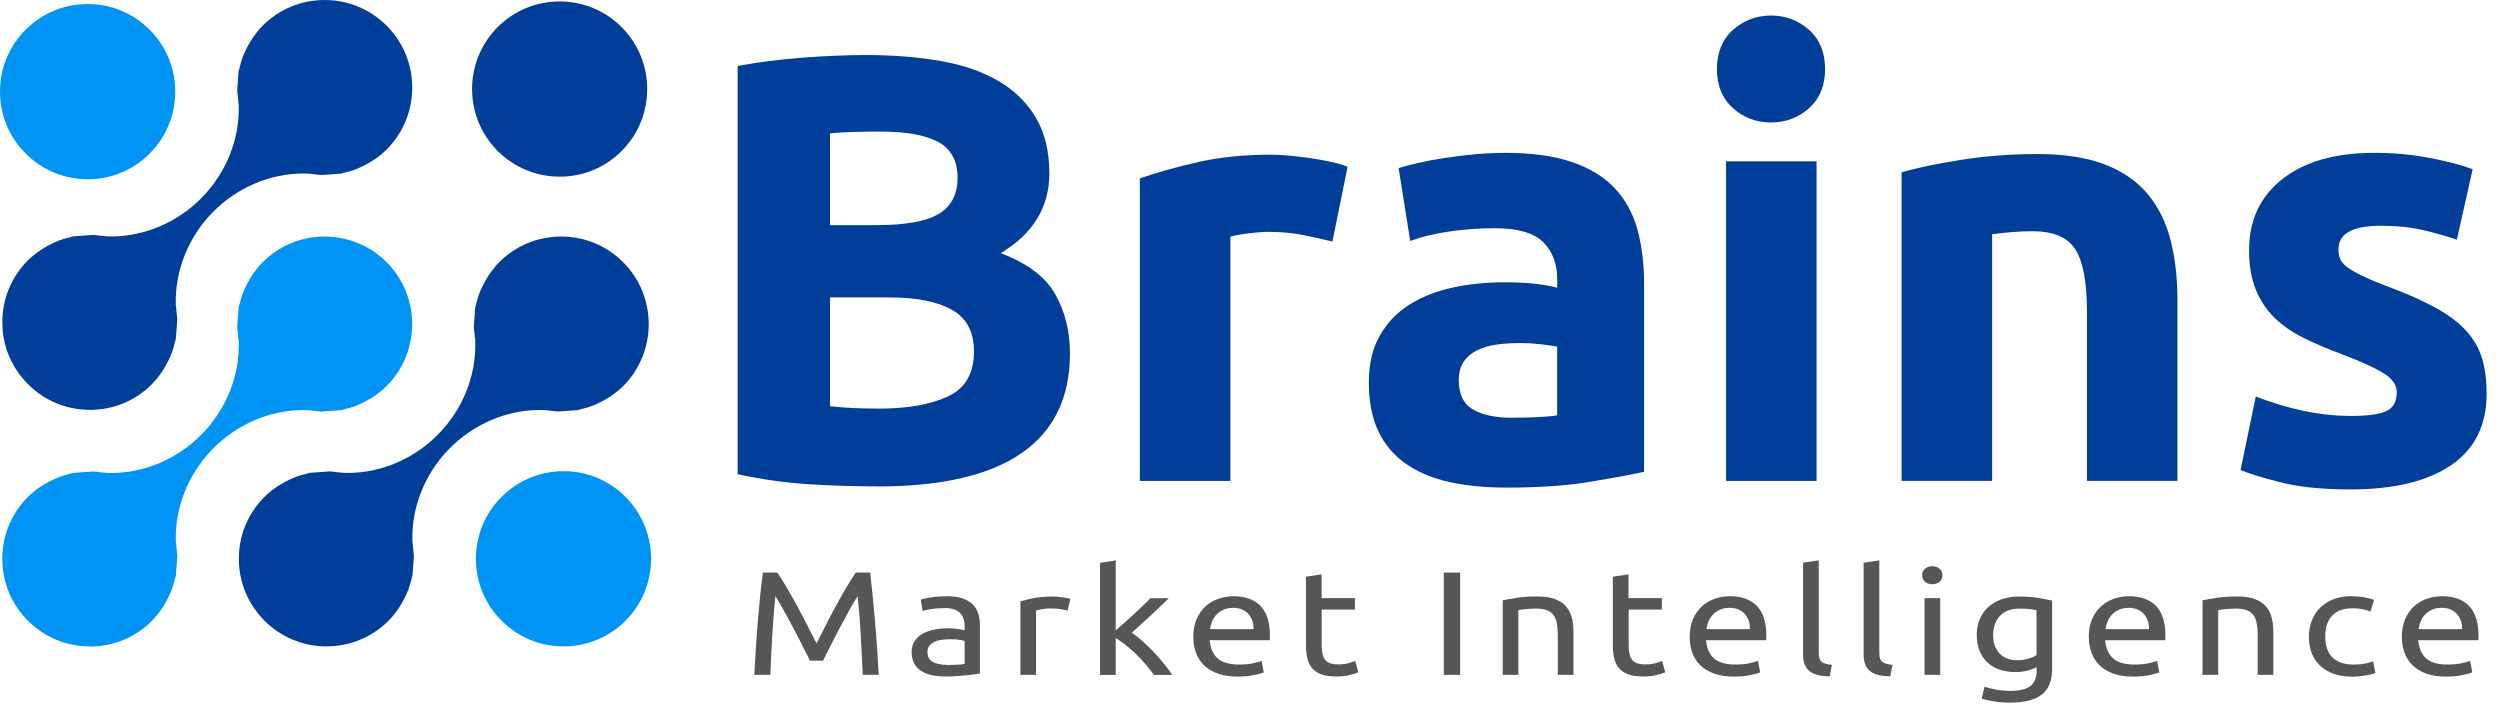 <svg width="116" height="33" viewBox="0 0 116 33" fill="none" xmlns="http://www.w3.org/2000/svg">
<path d="M26.151 29.993C25.064 29.993 24.043 29.569 23.275 28.802C22.506 28.034 22.083 27.015 22.083 25.928C22.083 24.841 22.506 23.822 23.272 23.055C24.04 22.287 25.062 21.863 26.148 21.863C27.233 21.863 28.255 22.285 29.021 23.053C30.606 24.638 30.606 27.218 29.021 28.804C28.253 29.572 27.233 29.993 26.149 29.993H26.151Z" fill="#0095F5"/>
<path d="M4.068 8.316C2.981 8.316 1.96 7.892 1.192 7.125C0.424 6.358 0 5.337 0 4.25C0 3.163 0.423 2.145 1.189 1.378C1.958 0.609 2.979 0.187 4.066 0.187C5.153 0.187 6.172 0.609 6.939 1.377C7.709 2.145 8.131 3.166 8.131 4.253C8.131 5.34 7.709 6.36 6.939 7.129C6.172 7.897 5.152 8.319 4.066 8.319L4.068 8.316Z" fill="#0095F5"/>
<path d="M25.97 8.197C24.883 8.197 23.862 7.773 23.094 7.006C21.509 5.421 21.508 2.842 23.091 1.259C23.859 0.491 24.88 0.067 25.967 0.067C27.054 0.067 28.074 0.489 28.842 1.257C30.427 2.842 30.427 5.421 28.842 7.009C28.074 7.776 27.054 8.198 25.969 8.198L25.97 8.197Z" fill="#003E99"/>
<path d="M4.172 29.993C3.085 29.993 2.064 29.569 1.296 28.802C0.528 28.035 0.106 27.015 0.107 25.928C0.107 24.842 0.531 23.821 1.299 23.053C1.459 22.892 1.642 22.743 1.872 22.588C1.942 22.54 2.006 22.501 2.071 22.462C2.221 22.376 2.372 22.297 2.511 22.233C2.587 22.199 2.666 22.163 2.749 22.132C2.895 22.078 3.058 22.03 3.244 21.985C3.282 21.975 3.314 21.966 3.348 21.958C3.368 21.952 3.388 21.945 3.41 21.94L4.315 21.879C4.43 21.883 4.553 21.898 4.684 21.915L4.735 21.923C4.765 21.927 4.808 21.93 4.848 21.931L4.885 21.934L4.926 21.943H4.962C5.028 21.946 5.095 21.947 5.16 21.947C6.721 21.947 8.261 21.283 9.385 20.125C10.506 18.972 11.123 17.422 11.078 15.87V15.824L11.068 15.776C11.059 15.732 11.058 15.688 11.053 15.645C11.049 15.592 11.045 15.541 11.039 15.489L11.029 15.397C11.02 15.318 11.011 15.242 11.005 15.164L11.075 14.256C11.08 14.233 11.088 14.212 11.094 14.191L11.11 14.135C11.152 13.963 11.196 13.79 11.262 13.624C11.295 13.529 11.327 13.459 11.362 13.386C11.435 13.227 11.509 13.083 11.598 12.936C11.636 12.872 11.674 12.806 11.718 12.744C11.883 12.505 12.031 12.321 12.187 12.167C12.955 11.399 13.976 10.977 15.063 10.977C16.15 10.977 17.171 11.399 17.939 12.165C19.523 13.751 19.521 16.331 17.936 17.916C17.776 18.076 17.594 18.223 17.363 18.382C17.297 18.429 17.232 18.467 17.167 18.505C17.021 18.592 16.874 18.669 16.727 18.738C16.648 18.774 16.568 18.811 16.491 18.838C16.335 18.896 16.17 18.946 15.997 18.984L15.899 19.012C15.877 19.017 15.856 19.025 15.834 19.031L14.92 19.096C14.812 19.092 14.7 19.077 14.582 19.063L14.501 19.052C14.473 19.048 14.431 19.045 14.388 19.042L14.356 19.039L14.31 19.031H14.273C14.206 19.028 14.141 19.028 14.075 19.028C12.515 19.028 10.976 19.692 9.851 20.849C8.731 22.001 8.113 23.554 8.157 25.106V25.153L8.167 25.199C8.176 25.243 8.177 25.287 8.182 25.33C8.185 25.383 8.191 25.434 8.196 25.486C8.198 25.517 8.205 25.574 8.211 25.628C8.218 25.69 8.226 25.75 8.226 25.813V25.834L8.16 26.704C8.156 26.723 8.126 26.822 8.118 26.854C8.074 27.042 8.024 27.208 7.969 27.357C7.939 27.44 7.908 27.512 7.872 27.587C7.802 27.742 7.724 27.89 7.637 28.04C7.599 28.102 7.554 28.174 7.507 28.244C7.356 28.463 7.206 28.648 7.045 28.81C6.279 29.576 5.259 30 4.172 30V29.993Z" fill="#0095F5"/>
<path d="M15.151 29.993C14.064 29.993 13.043 29.569 12.273 28.801C11.505 28.033 11.083 27.013 11.083 25.926C11.083 24.841 11.505 23.821 12.272 23.055C12.429 22.897 12.607 22.753 12.849 22.584C12.909 22.543 12.974 22.504 13.043 22.465C13.191 22.376 13.335 22.3 13.484 22.232C13.563 22.195 13.641 22.16 13.72 22.13C13.872 22.074 14.035 22.026 14.21 21.987C14.21 21.987 14.352 21.946 14.371 21.94L15.291 21.873C15.399 21.877 15.517 21.893 15.639 21.91L15.707 21.918C15.752 21.923 15.79 21.927 15.828 21.927C15.843 21.927 15.859 21.927 15.873 21.93L15.903 21.934L15.941 21.939C16.008 21.94 16.076 21.943 16.143 21.943C17.701 21.943 19.238 21.279 20.359 20.123C21.48 18.971 22.098 17.419 22.052 15.867L22.047 15.678L22.029 15.658C22.029 15.658 22.029 15.645 22.029 15.637C22.026 15.594 22.025 15.549 22.02 15.503L22.006 15.374C21.997 15.302 21.988 15.231 21.985 15.159L22.048 14.28C22.052 14.258 22.084 14.15 22.092 14.116C22.143 13.906 22.189 13.752 22.24 13.615C22.269 13.534 22.304 13.458 22.341 13.379C22.406 13.238 22.482 13.094 22.575 12.935L22.593 12.906C22.625 12.852 22.654 12.799 22.692 12.748C22.858 12.506 23.007 12.323 23.163 12.167C23.93 11.399 24.953 10.975 26.04 10.975C27.127 10.975 28.145 11.398 28.913 12.165C30.497 13.751 30.497 16.331 28.913 17.917C28.759 18.07 28.577 18.219 28.338 18.384C28.291 18.416 28.247 18.442 28.204 18.468L28.132 18.512C27.997 18.592 27.848 18.671 27.704 18.736C27.622 18.773 27.547 18.808 27.465 18.838C27.322 18.892 27.166 18.937 26.968 18.984C26.929 18.993 26.897 19.003 26.865 19.013C26.843 19.019 26.822 19.026 26.801 19.031L25.897 19.093C25.765 19.087 25.622 19.068 25.483 19.049C25.437 19.044 25.399 19.042 25.364 19.039C25.351 19.039 25.336 19.039 25.323 19.036L25.246 19.028C25.179 19.025 25.112 19.023 25.045 19.023C23.488 19.023 21.949 19.688 20.826 20.843C19.707 21.995 19.089 23.547 19.136 25.1V25.145L19.146 25.191C19.154 25.237 19.156 25.284 19.16 25.329C19.163 25.377 19.168 25.424 19.172 25.469C19.175 25.507 19.181 25.556 19.186 25.604C19.195 25.673 19.203 25.743 19.206 25.811L19.139 26.703C19.134 26.722 19.099 26.843 19.099 26.843C19.055 27.032 19.007 27.197 18.951 27.353C18.923 27.425 18.891 27.497 18.859 27.57L18.847 27.596C18.78 27.742 18.704 27.884 18.62 28.026C18.579 28.096 18.537 28.163 18.494 28.227C18.336 28.459 18.186 28.642 18.024 28.804C17.261 29.569 16.241 29.99 15.157 29.99L15.151 29.993Z" fill="#003E99"/>
<path d="M4.174 19.017C3.087 19.017 2.067 18.595 1.299 17.827C0.531 17.058 0.107 16.038 0.107 14.951C0.107 13.866 0.528 12.846 1.296 12.079C1.454 11.922 1.637 11.774 1.873 11.61C1.934 11.57 2.004 11.526 2.073 11.485C2.213 11.402 2.357 11.326 2.51 11.255C2.589 11.219 2.667 11.184 2.75 11.153C2.899 11.098 3.065 11.05 3.237 11.012L3.34 10.982C3.359 10.977 3.378 10.971 3.397 10.966L4.317 10.901C4.436 10.905 4.566 10.923 4.701 10.942L4.729 10.946C4.775 10.95 4.813 10.953 4.85 10.955C4.863 10.955 4.876 10.955 4.889 10.958L4.928 10.965H4.966C5.035 10.968 5.102 10.969 5.169 10.969C6.725 10.969 8.262 10.306 9.385 9.15C10.506 7.997 11.122 6.444 11.077 4.892V4.847L11.067 4.804C11.058 4.754 11.056 4.704 11.052 4.655C11.049 4.614 11.048 4.573 11.043 4.53L11.029 4.404C11.02 4.33 11.01 4.254 11.008 4.179L11.069 3.325L11.075 3.306V3.288C11.08 3.269 11.113 3.156 11.113 3.156C11.164 2.937 11.211 2.78 11.262 2.64C11.291 2.563 11.327 2.487 11.364 2.407C11.429 2.261 11.508 2.113 11.597 1.963L11.611 1.939C11.646 1.881 11.681 1.823 11.721 1.763C11.883 1.53 12.03 1.346 12.185 1.192C12.953 0.424 13.976 0 15.063 0C16.15 0 17.17 0.423 17.939 1.19C19.524 2.775 19.523 5.356 17.938 6.941C17.78 7.098 17.594 7.25 17.365 7.406C17.302 7.449 17.248 7.481 17.193 7.513L17.162 7.531C17.014 7.62 16.867 7.697 16.728 7.761C16.647 7.799 16.57 7.834 16.491 7.863C16.338 7.92 16.176 7.968 15.994 8.01C15.956 8.019 15.921 8.029 15.886 8.039C15.866 8.045 15.844 8.053 15.822 8.057L14.92 8.12C14.807 8.114 14.684 8.099 14.556 8.082L14.501 8.074C14.458 8.069 14.421 8.067 14.384 8.066C14.37 8.066 14.354 8.066 14.339 8.063L14.308 8.058L14.269 8.055C14.202 8.053 14.135 8.051 14.068 8.051C12.512 8.051 10.973 8.714 9.85 9.869C8.73 11.022 8.112 12.575 8.157 14.128V14.173L8.166 14.218C8.176 14.264 8.177 14.312 8.18 14.357C8.183 14.405 8.188 14.451 8.192 14.499C8.196 14.537 8.201 14.585 8.207 14.634C8.214 14.702 8.223 14.768 8.224 14.836L8.159 15.722C8.154 15.745 8.145 15.768 8.14 15.792L8.116 15.87C8.071 16.069 8.023 16.233 7.969 16.381C7.94 16.458 7.904 16.536 7.866 16.618C7.799 16.764 7.723 16.908 7.635 17.055C7.593 17.125 7.554 17.192 7.512 17.255C7.344 17.497 7.201 17.674 7.044 17.83C6.276 18.598 5.256 19.019 4.172 19.019L4.174 19.017Z" fill="#003E99"/>
<path d="M37.582 30.656C37.53 30.546 37.461 30.407 37.375 30.239C37.29 30.071 37.196 29.888 37.097 29.691C36.999 29.495 36.893 29.292 36.78 29.084C36.667 28.876 36.563 28.68 36.462 28.495C36.362 28.311 36.27 28.144 36.184 27.998C36.099 27.852 36.03 27.74 35.978 27.662C35.919 28.201 35.873 28.784 35.838 29.411C35.8 30.038 35.769 30.672 35.744 31.312H35C35.021 30.901 35.044 30.488 35.071 30.069C35.098 29.652 35.127 29.241 35.161 28.837C35.194 28.433 35.232 28.038 35.27 27.656C35.309 27.273 35.351 26.91 35.399 26.567H36.063C36.203 26.768 36.356 27.006 36.517 27.28C36.678 27.554 36.84 27.841 37.001 28.139C37.162 28.437 37.319 28.737 37.471 29.036C37.624 29.336 37.762 29.608 37.887 29.855C38.012 29.608 38.15 29.336 38.303 29.036C38.453 28.737 38.61 28.439 38.773 28.139C38.934 27.839 39.097 27.554 39.258 27.28C39.418 27.006 39.571 26.768 39.711 26.567H40.375C40.553 28.097 40.686 29.678 40.774 31.312H40.03C40.003 30.672 39.972 30.04 39.936 29.411C39.901 28.784 39.853 28.201 39.794 27.662C39.742 27.74 39.673 27.852 39.587 27.998C39.502 28.144 39.408 28.309 39.31 28.495C39.209 28.68 39.105 28.877 38.992 29.084C38.879 29.292 38.775 29.493 38.675 29.691C38.574 29.886 38.482 30.069 38.397 30.239C38.311 30.407 38.242 30.548 38.19 30.656H37.58H37.582Z" fill="#565656"/>
<path d="M43.906 27.663C44.199 27.663 44.445 27.696 44.646 27.762C44.846 27.828 45.009 27.921 45.13 28.043C45.254 28.164 45.339 28.308 45.392 28.475C45.444 28.641 45.469 28.826 45.469 29.027V31.253C45.406 31.262 45.319 31.275 45.206 31.291C45.093 31.308 44.968 31.323 44.825 31.335C44.683 31.348 44.531 31.361 44.368 31.374C44.203 31.385 44.04 31.39 43.879 31.39C43.649 31.39 43.438 31.37 43.246 31.328C43.052 31.288 42.887 31.222 42.745 31.133C42.603 31.043 42.494 30.926 42.417 30.78C42.34 30.633 42.3 30.458 42.3 30.253C42.3 30.049 42.346 29.888 42.438 29.747C42.53 29.606 42.653 29.491 42.809 29.405C42.966 29.319 43.148 29.255 43.357 29.213C43.566 29.171 43.785 29.151 44.015 29.151C44.088 29.151 44.163 29.155 44.243 29.162C44.322 29.169 44.395 29.178 44.466 29.189C44.537 29.2 44.598 29.211 44.65 29.221C44.702 29.23 44.738 29.237 44.759 29.241V29.063C44.759 28.959 44.746 28.855 44.719 28.753C44.692 28.65 44.646 28.559 44.579 28.478C44.51 28.398 44.418 28.334 44.301 28.286C44.184 28.239 44.032 28.215 43.844 28.215C43.603 28.215 43.395 28.23 43.213 28.259C43.033 28.288 42.897 28.319 42.809 28.352L42.724 27.824C42.818 27.787 42.975 27.753 43.194 27.718C43.413 27.683 43.651 27.667 43.906 27.667V27.663ZM43.969 30.855C44.14 30.855 44.293 30.851 44.426 30.844C44.56 30.836 44.671 30.824 44.759 30.805V29.743C44.706 29.721 44.621 29.701 44.504 29.685C44.387 29.668 44.245 29.661 44.078 29.661C43.969 29.661 43.852 29.668 43.729 29.681C43.605 29.694 43.495 29.723 43.392 29.767C43.29 29.811 43.204 29.869 43.138 29.944C43.071 30.019 43.035 30.12 43.035 30.242C43.035 30.471 43.119 30.63 43.286 30.718C43.453 30.805 43.681 30.851 43.967 30.851L43.969 30.855Z" fill="#565656"/>
<path d="M48.85 27.678C48.913 27.678 48.984 27.681 49.066 27.689C49.147 27.696 49.226 27.705 49.304 27.716C49.381 27.727 49.454 27.74 49.519 27.751C49.584 27.762 49.632 27.773 49.663 27.782L49.538 28.336C49.479 28.317 49.385 28.296 49.251 28.27C49.118 28.244 48.946 28.232 48.74 28.232C48.604 28.232 48.47 28.244 48.336 28.27C48.203 28.296 48.115 28.312 48.073 28.321V31.314H47.346V27.903C47.517 27.848 47.733 27.797 47.987 27.749C48.242 27.701 48.531 27.678 48.848 27.678H48.85Z" fill="#565656"/>
<path d="M52.514 29.356C52.671 29.46 52.836 29.592 53.011 29.747C53.187 29.903 53.358 30.071 53.528 30.25C53.697 30.431 53.858 30.614 54.008 30.799C54.158 30.983 54.286 31.155 54.39 31.316H53.538C53.429 31.157 53.302 30.992 53.158 30.826C53.014 30.66 52.865 30.499 52.709 30.347C52.552 30.194 52.393 30.055 52.23 29.927C52.069 29.799 51.915 29.691 51.769 29.605V31.318H51.041V26.114L51.769 26.004V29.25C51.894 29.141 52.032 29.02 52.184 28.887C52.335 28.755 52.485 28.62 52.629 28.483C52.775 28.346 52.913 28.214 53.045 28.09C53.176 27.965 53.287 27.854 53.381 27.757H54.234C54.114 27.87 53.983 27.996 53.843 28.133C53.701 28.27 53.557 28.409 53.404 28.548C53.254 28.687 53.099 28.826 52.947 28.967C52.792 29.106 52.648 29.238 52.512 29.36L52.514 29.356Z" fill="#565656"/>
<path d="M55.37 29.541C55.37 29.226 55.422 28.95 55.527 28.716C55.631 28.48 55.769 28.287 55.94 28.131C56.112 27.976 56.31 27.859 56.536 27.782C56.759 27.705 56.989 27.665 57.225 27.665C57.773 27.665 58.192 27.815 58.485 28.113C58.777 28.413 58.924 28.868 58.924 29.478V29.584C58.924 29.628 58.922 29.668 58.915 29.705H56.128C56.16 30.074 56.283 30.356 56.496 30.548C56.709 30.74 57.043 30.835 57.497 30.835C57.752 30.835 57.967 30.814 58.142 30.776C58.318 30.738 58.449 30.699 58.537 30.663L58.639 31.197C58.55 31.237 58.395 31.281 58.174 31.326C57.952 31.372 57.702 31.394 57.419 31.394C57.064 31.394 56.757 31.346 56.5 31.253C56.241 31.16 56.03 31.03 55.863 30.866C55.696 30.701 55.573 30.506 55.491 30.281C55.41 30.054 55.37 29.807 55.37 29.539V29.541ZM58.163 29.191C58.167 28.904 58.086 28.667 57.917 28.482C57.748 28.297 57.514 28.204 57.217 28.204C57.05 28.204 56.901 28.233 56.774 28.29C56.647 28.347 56.538 28.422 56.45 28.513C56.36 28.605 56.291 28.709 56.243 28.828C56.193 28.946 56.162 29.067 56.145 29.191H58.165H58.163Z" fill="#565656"/>
<path d="M61.326 27.753H62.868V28.287H61.326V29.93C61.326 30.107 61.341 30.255 61.372 30.372C61.404 30.489 61.45 30.581 61.514 30.647C61.577 30.712 61.654 30.76 61.748 30.787C61.842 30.815 61.953 30.828 62.076 30.828C62.296 30.828 62.471 30.806 62.605 30.762C62.738 30.718 62.83 30.687 62.883 30.669L63.025 31.197C62.952 31.23 62.824 31.268 62.64 31.317C62.459 31.365 62.25 31.389 62.014 31.389C61.738 31.389 61.508 31.358 61.328 31.296C61.149 31.233 61.005 31.142 60.894 31.018C60.785 30.895 60.708 30.744 60.664 30.562C60.62 30.381 60.597 30.173 60.597 29.936V26.759L61.324 26.649V27.751L61.326 27.753Z" fill="#565656"/>
<path d="M66.992 26.568H67.75V31.314H66.992V26.568Z" fill="#565656"/>
<path d="M69.724 27.855C69.891 27.819 70.112 27.78 70.388 27.738C70.664 27.696 70.983 27.676 71.343 27.676C71.666 27.676 71.934 27.716 72.149 27.797C72.362 27.877 72.533 27.989 72.661 28.133C72.788 28.278 72.878 28.45 72.93 28.651C72.983 28.852 73.008 29.073 73.008 29.314V31.314H72.281V29.451C72.281 29.232 72.264 29.045 72.231 28.89C72.197 28.735 72.141 28.608 72.063 28.514C71.986 28.418 71.882 28.347 71.75 28.305C71.621 28.261 71.457 28.239 71.265 28.239C71.188 28.239 71.107 28.241 71.023 28.247C70.939 28.252 70.86 28.258 70.785 28.263C70.71 28.268 70.641 28.278 70.582 28.287C70.522 28.296 70.48 28.303 70.453 28.307V31.314H69.726V27.855H69.724Z" fill="#565656"/>
<path d="M75.57 27.753H77.111V28.287H75.57V29.93C75.57 30.107 75.584 30.255 75.616 30.372C75.647 30.489 75.695 30.581 75.758 30.647C75.82 30.712 75.898 30.76 75.992 30.787C76.086 30.815 76.194 30.828 76.32 30.828C76.539 30.828 76.715 30.806 76.848 30.762C76.982 30.718 77.074 30.687 77.126 30.669L77.266 31.197C77.193 31.23 77.065 31.268 76.882 31.317C76.7 31.365 76.491 31.389 76.255 31.389C75.979 31.389 75.749 31.358 75.57 31.296C75.39 31.233 75.246 31.142 75.135 31.018C75.024 30.893 74.949 30.744 74.903 30.562C74.857 30.381 74.836 30.173 74.836 29.936V26.759L75.563 26.649V27.751L75.57 27.753Z" fill="#565656"/>
<path d="M78.402 29.541C78.402 29.226 78.454 28.95 78.559 28.716C78.663 28.48 78.801 28.287 78.972 28.131C79.146 27.976 79.342 27.859 79.568 27.782C79.791 27.705 80.021 27.665 80.257 27.665C80.804 27.665 81.224 27.815 81.517 28.113C81.809 28.413 81.956 28.868 81.956 29.478V29.584C81.956 29.628 81.953 29.668 81.947 29.705H79.16C79.192 30.074 79.315 30.356 79.528 30.548C79.741 30.74 80.075 30.835 80.529 30.835C80.784 30.835 80.999 30.814 81.174 30.776C81.35 30.738 81.481 30.699 81.569 30.663L81.671 31.197C81.582 31.237 81.427 31.281 81.206 31.326C80.984 31.372 80.731 31.394 80.449 31.394C80.094 31.394 79.787 31.346 79.53 31.253C79.271 31.16 79.06 31.03 78.893 30.866C78.726 30.701 78.603 30.506 78.521 30.281C78.44 30.054 78.4 29.807 78.4 29.539L78.402 29.541ZM81.197 29.191C81.201 28.904 81.12 28.667 80.951 28.482C80.781 28.297 80.547 28.204 80.251 28.204C80.084 28.204 79.935 28.233 79.808 28.29C79.68 28.347 79.572 28.422 79.484 28.513C79.394 28.605 79.325 28.709 79.277 28.828C79.227 28.946 79.196 29.067 79.179 29.191H81.199H81.197Z" fill="#565656"/>
<path d="M84.898 31.383C84.449 31.374 84.132 31.29 83.944 31.129C83.756 30.968 83.662 30.72 83.662 30.383V26.11L84.389 26V30.281C84.389 30.385 84.399 30.473 84.42 30.541C84.441 30.608 84.474 30.663 84.522 30.705C84.57 30.747 84.631 30.776 84.71 30.798C84.79 30.82 84.886 30.837 85.001 30.849L84.898 31.383Z" fill="#565656"/>
<path d="M87.708 31.383C87.259 31.374 86.942 31.29 86.754 31.129C86.566 30.968 86.472 30.72 86.472 30.383V26.11L87.199 26V30.281C87.199 30.385 87.209 30.473 87.23 30.541C87.251 30.608 87.284 30.663 87.332 30.705C87.38 30.745 87.443 30.776 87.52 30.798C87.6 30.818 87.696 30.837 87.811 30.849L87.708 31.383Z" fill="#565656"/>
<path d="M89.658 27.11C89.526 27.11 89.416 27.071 89.326 26.996C89.234 26.921 89.188 26.819 89.188 26.691C89.188 26.563 89.234 26.461 89.326 26.386C89.418 26.311 89.528 26.273 89.658 26.273C89.787 26.273 89.9 26.311 89.99 26.386C90.08 26.461 90.128 26.563 90.128 26.691C90.128 26.819 90.082 26.919 89.99 26.996C89.898 27.071 89.787 27.11 89.658 27.11ZM90.026 31.314H89.299V27.753H90.026V31.314Z" fill="#565656"/>
<path d="M94.502 30.957C94.439 30.994 94.318 31.041 94.138 31.098C93.959 31.154 93.748 31.184 93.507 31.184C93.267 31.184 93.031 31.149 92.814 31.081C92.597 31.014 92.409 30.906 92.246 30.763C92.083 30.619 91.955 30.44 91.863 30.226C91.769 30.012 91.721 29.756 91.721 29.458C91.721 29.199 91.765 28.959 91.855 28.742C91.945 28.524 92.072 28.338 92.241 28.18C92.411 28.023 92.617 27.899 92.864 27.811C93.108 27.722 93.386 27.678 93.693 27.678C94.032 27.678 94.328 27.7 94.581 27.744C94.834 27.787 95.047 27.828 95.218 27.864V31.041C95.218 31.59 95.057 31.986 94.734 32.233C94.41 32.48 93.919 32.602 93.263 32.602C93.008 32.602 92.766 32.584 92.54 32.547C92.312 32.511 92.116 32.467 91.949 32.417L92.083 31.864C92.229 31.913 92.406 31.959 92.617 31.997C92.828 32.035 93.05 32.056 93.28 32.056C93.712 32.056 94.023 31.981 94.216 31.829C94.406 31.679 94.502 31.438 94.502 31.111V30.961V30.957ZM94.493 28.314C94.42 28.296 94.322 28.279 94.201 28.263C94.078 28.246 93.913 28.239 93.704 28.239C93.313 28.239 93.012 28.35 92.799 28.575C92.588 28.798 92.482 29.096 92.482 29.465C92.482 29.67 92.511 29.848 92.571 29.992C92.632 30.138 92.711 30.259 92.814 30.356C92.916 30.453 93.033 30.522 93.167 30.568C93.3 30.613 93.436 30.635 93.578 30.635C93.773 30.635 93.948 30.611 94.111 30.564C94.272 30.517 94.401 30.46 94.493 30.396V28.314Z" fill="#565656"/>
<path d="M96.919 29.541C96.919 29.226 96.971 28.95 97.076 28.716C97.18 28.48 97.318 28.287 97.491 28.131C97.663 27.976 97.861 27.859 98.087 27.782C98.31 27.705 98.54 27.665 98.776 27.665C99.323 27.665 99.743 27.815 100.036 28.113C100.328 28.413 100.474 28.868 100.474 29.478V29.584C100.474 29.628 100.472 29.668 100.466 29.705H97.679C97.711 30.074 97.834 30.356 98.047 30.548C98.26 30.74 98.594 30.835 99.05 30.835C99.305 30.835 99.52 30.814 99.695 30.776C99.871 30.738 100.002 30.699 100.09 30.663L100.192 31.197C100.103 31.237 99.948 31.281 99.727 31.326C99.505 31.372 99.252 31.394 98.97 31.394C98.615 31.394 98.308 31.346 98.051 31.253C97.792 31.16 97.581 31.03 97.414 30.866C97.247 30.701 97.124 30.506 97.042 30.281C96.961 30.054 96.921 29.807 96.921 29.539L96.919 29.541ZM99.714 29.191C99.718 28.904 99.637 28.667 99.468 28.482C99.298 28.297 99.064 28.204 98.768 28.204C98.601 28.204 98.454 28.233 98.325 28.29C98.197 28.347 98.089 28.422 98.001 28.513C97.911 28.605 97.842 28.709 97.794 28.828C97.744 28.946 97.713 29.067 97.696 29.191H99.716H99.714Z" fill="#565656"/>
<path d="M102.196 27.855C102.363 27.819 102.585 27.78 102.861 27.738C103.136 27.696 103.456 27.676 103.815 27.676C104.139 27.676 104.407 27.716 104.622 27.797C104.835 27.877 105.006 27.989 105.133 28.133C105.261 28.278 105.351 28.45 105.403 28.651C105.455 28.852 105.482 29.073 105.482 29.314V31.314H104.755V29.451C104.755 29.232 104.739 29.045 104.705 28.89C104.672 28.735 104.615 28.608 104.538 28.514C104.459 28.418 104.356 28.347 104.225 28.305C104.093 28.261 103.932 28.239 103.74 28.239C103.663 28.239 103.581 28.241 103.498 28.247C103.414 28.252 103.335 28.258 103.26 28.263C103.184 28.268 103.115 28.278 103.055 28.287C102.994 28.296 102.953 28.303 102.925 28.307V31.314H102.198V27.855H102.196Z" fill="#565656"/>
<path d="M109.13 31.396C108.802 31.396 108.514 31.35 108.265 31.259C108.016 31.167 107.81 31.039 107.638 30.875C107.469 30.71 107.342 30.515 107.258 30.29C107.175 30.063 107.133 29.814 107.133 29.54C107.133 29.266 107.179 29.016 107.271 28.787C107.363 28.559 107.49 28.361 107.659 28.195C107.826 28.029 108.031 27.899 108.273 27.804C108.516 27.711 108.785 27.663 109.084 27.663C109.266 27.663 109.45 27.676 109.631 27.703C109.813 27.731 109.989 27.775 110.156 27.833L109.991 28.374C109.88 28.328 109.755 28.292 109.61 28.265C109.466 28.237 109.314 28.224 109.153 28.224C108.746 28.224 108.434 28.336 108.217 28.561C108 28.785 107.891 29.111 107.891 29.54C107.891 29.732 107.916 29.908 107.966 30.069C108.016 30.228 108.094 30.365 108.2 30.48C108.307 30.593 108.445 30.683 108.612 30.743C108.779 30.803 108.982 30.836 109.222 30.836C109.414 30.836 109.59 30.82 109.746 30.789C109.903 30.758 110.026 30.723 110.114 30.686L110.216 31.22C110.174 31.244 110.114 31.264 110.037 31.286C109.959 31.306 109.869 31.324 109.771 31.341C109.671 31.357 109.567 31.37 109.454 31.381C109.341 31.392 109.234 31.398 109.13 31.398V31.396Z" fill="#565656"/>
<path d="M111.446 29.541C111.446 29.226 111.499 28.95 111.603 28.716C111.707 28.48 111.845 28.287 112.017 28.131C112.188 27.976 112.386 27.859 112.612 27.782C112.836 27.705 113.065 27.665 113.301 27.665C113.849 27.665 114.269 27.815 114.561 28.113C114.854 28.413 115 28.868 115 29.478V29.584C115 29.628 114.998 29.668 114.991 29.705H112.205C112.236 30.074 112.359 30.356 112.572 30.548C112.785 30.74 113.12 30.835 113.573 30.835C113.828 30.835 114.043 30.814 114.218 30.776C114.394 30.738 114.526 30.699 114.613 30.663L114.716 31.197C114.626 31.237 114.471 31.281 114.25 31.326C114.028 31.372 113.778 31.394 113.496 31.394C113.141 31.394 112.833 31.346 112.576 31.253C112.317 31.16 112.106 31.03 111.939 30.866C111.772 30.701 111.649 30.506 111.567 30.281C111.486 30.054 111.446 29.807 111.446 29.539V29.541ZM114.239 29.191C114.244 28.904 114.162 28.667 113.993 28.482C113.824 28.297 113.59 28.204 113.293 28.204C113.126 28.204 112.978 28.233 112.85 28.29C112.723 28.347 112.614 28.422 112.526 28.513C112.436 28.605 112.368 28.709 112.32 28.828C112.269 28.946 112.238 29.067 112.221 29.191H114.241H114.239Z" fill="#565656"/>
<path d="M40.739 22.568C39.668 22.568 38.601 22.535 37.539 22.469C36.477 22.404 35.373 22.248 34.227 22.004V3.061C35.129 2.892 36.116 2.765 37.188 2.681C38.259 2.596 39.255 2.554 40.176 2.554C41.416 2.554 42.558 2.643 43.602 2.822C44.645 3.001 45.542 3.306 46.294 3.739C47.046 4.171 47.633 4.74 48.055 5.445C48.478 6.15 48.689 7.018 48.689 8.053C48.689 9.613 47.937 10.844 46.434 11.746C47.674 12.217 48.52 12.855 48.97 13.663C49.422 14.472 49.646 15.383 49.646 16.398C49.646 18.447 48.899 19.988 47.406 21.021C45.912 22.055 43.689 22.571 40.739 22.571V22.568ZM38.512 10.447H40.654C42.008 10.447 42.975 10.273 43.558 9.925C44.141 9.577 44.432 9.019 44.432 8.248C44.432 7.477 44.132 6.905 43.53 6.584C42.928 6.265 42.045 6.105 40.88 6.105C40.504 6.105 40.1 6.109 39.668 6.119C39.235 6.13 38.85 6.153 38.512 6.189V10.447ZM38.512 13.802V18.847C38.831 18.885 39.18 18.913 39.556 18.932C39.931 18.951 40.345 18.959 40.795 18.959C42.111 18.959 43.173 18.771 43.98 18.396C44.789 18.02 45.193 17.325 45.193 16.309C45.193 15.407 44.855 14.763 44.177 14.379C43.501 13.994 42.532 13.8 41.273 13.8H38.511L38.512 13.802Z" fill="#003E99"/>
<path d="M61.824 11.208C61.448 11.115 61.006 11.016 60.499 10.912C59.992 10.809 59.447 10.758 58.865 10.758C58.601 10.758 58.286 10.781 57.92 10.828C57.555 10.874 57.276 10.927 57.089 10.982V22.314H52.888V8.277C53.64 8.014 54.527 7.765 55.551 7.529C56.576 7.295 57.717 7.177 58.977 7.177C59.203 7.177 59.475 7.191 59.794 7.219C60.113 7.247 60.432 7.285 60.753 7.331C61.072 7.378 61.392 7.435 61.712 7.5C62.031 7.566 62.303 7.646 62.529 7.739L61.824 11.207V11.208Z" fill="#003E99"/>
<path d="M69.829 7.092C71.069 7.092 72.102 7.234 72.929 7.515C73.755 7.797 74.418 8.201 74.917 8.727C75.415 9.253 75.766 9.893 75.975 10.644C76.181 11.396 76.285 12.232 76.285 13.153V21.892C75.683 22.023 74.847 22.179 73.776 22.357C72.705 22.535 71.408 22.625 69.886 22.625C68.927 22.625 68.057 22.54 67.278 22.371C66.499 22.202 65.827 21.925 65.263 21.539C64.699 21.155 64.266 20.652 63.966 20.031C63.666 19.411 63.515 18.65 63.515 17.748C63.515 16.846 63.688 16.152 64.036 15.55C64.384 14.948 64.849 14.469 65.432 14.112C66.015 13.755 66.682 13.497 67.434 13.337C68.186 13.178 68.965 13.098 69.774 13.098C70.319 13.098 70.802 13.121 71.226 13.168C71.649 13.214 71.991 13.276 72.255 13.351V12.957C72.255 12.243 72.039 11.67 71.606 11.237C71.174 10.805 70.422 10.589 69.351 10.589C68.637 10.589 67.932 10.641 67.237 10.743C66.542 10.847 65.941 10.992 65.433 11.181L64.897 7.797C65.141 7.723 65.447 7.643 65.814 7.559C66.181 7.474 66.579 7.398 67.011 7.333C67.444 7.267 67.899 7.21 68.378 7.164C68.857 7.117 69.341 7.094 69.831 7.094L69.829 7.092ZM70.167 19.383C70.581 19.383 70.976 19.374 71.352 19.355C71.728 19.337 72.028 19.309 72.253 19.271V16.086C72.084 16.048 71.831 16.012 71.493 15.974C71.155 15.936 70.844 15.917 70.562 15.917C70.167 15.917 69.796 15.94 69.449 15.987C69.101 16.034 68.796 16.124 68.532 16.255C68.269 16.386 68.062 16.565 67.912 16.791C67.762 17.017 67.686 17.298 67.686 17.636C67.686 18.295 67.907 18.749 68.349 19.003C68.79 19.256 69.396 19.383 70.167 19.383Z" fill="#003E99"/>
<path d="M84.684 3.202C84.684 3.973 84.435 4.579 83.937 5.021C83.439 5.462 82.851 5.684 82.175 5.684C81.499 5.684 80.911 5.464 80.414 5.021C79.916 4.579 79.666 3.973 79.666 3.202C79.666 2.432 79.916 1.826 80.414 1.384C80.912 0.943 81.499 0.721 82.175 0.721C82.851 0.721 83.439 0.943 83.937 1.384C84.435 1.826 84.684 2.432 84.684 3.202ZM84.289 22.315H80.089V7.487H84.289V22.315Z" fill="#003E99"/>
<path d="M88.236 7.994C88.95 7.788 89.871 7.595 90.999 7.416C92.126 7.238 93.311 7.148 94.551 7.148C95.791 7.148 96.857 7.313 97.693 7.642C98.53 7.971 99.191 8.436 99.681 9.038C100.169 9.639 100.517 10.353 100.724 11.179C100.931 12.007 101.034 12.928 101.034 13.942V22.313H96.834V14.449C96.834 13.095 96.655 12.136 96.298 11.573C95.941 11.009 95.273 10.728 94.296 10.728C93.996 10.728 93.675 10.742 93.337 10.77C92.999 10.798 92.698 10.831 92.435 10.869V22.313H88.235V7.993L88.236 7.994Z" fill="#003E99"/>
<path d="M109.096 19.299C109.866 19.299 110.411 19.224 110.73 19.073C111.049 18.923 111.21 18.631 111.21 18.199C111.21 17.861 111.003 17.565 110.589 17.311C110.175 17.058 109.546 16.771 108.701 16.452C108.042 16.207 107.446 15.953 106.91 15.691C106.374 15.429 105.918 15.113 105.542 14.747C105.166 14.38 104.875 13.944 104.668 13.436C104.461 12.929 104.358 12.318 104.358 11.603C104.358 10.213 104.875 9.113 105.908 8.304C106.941 7.496 108.36 7.092 110.165 7.092C111.067 7.092 111.931 7.172 112.758 7.331C113.585 7.491 114.243 7.665 114.731 7.853L113.998 11.122C113.509 10.953 112.978 10.803 112.406 10.671C111.832 10.539 111.189 10.474 110.475 10.474C109.16 10.474 108.503 10.841 108.503 11.574C108.503 11.743 108.53 11.894 108.587 12.025C108.644 12.157 108.756 12.283 108.925 12.406C109.094 12.528 109.324 12.661 109.616 12.802C109.907 12.945 110.279 13.101 110.729 13.271C111.65 13.612 112.41 13.949 113.012 14.281C113.614 14.613 114.087 14.97 114.435 15.355C114.784 15.739 115.027 16.166 115.168 16.635C115.31 17.104 115.38 17.648 115.38 18.266C115.38 19.728 114.83 20.834 113.73 21.584C112.63 22.333 111.076 22.709 109.065 22.709C107.749 22.709 106.655 22.597 105.781 22.371C104.907 22.145 104.301 21.957 103.963 21.808L104.668 18.397C105.382 18.679 106.115 18.899 106.867 19.06C107.618 19.22 108.36 19.299 109.093 19.299H109.096Z" fill="#003E99"/>
</svg>
